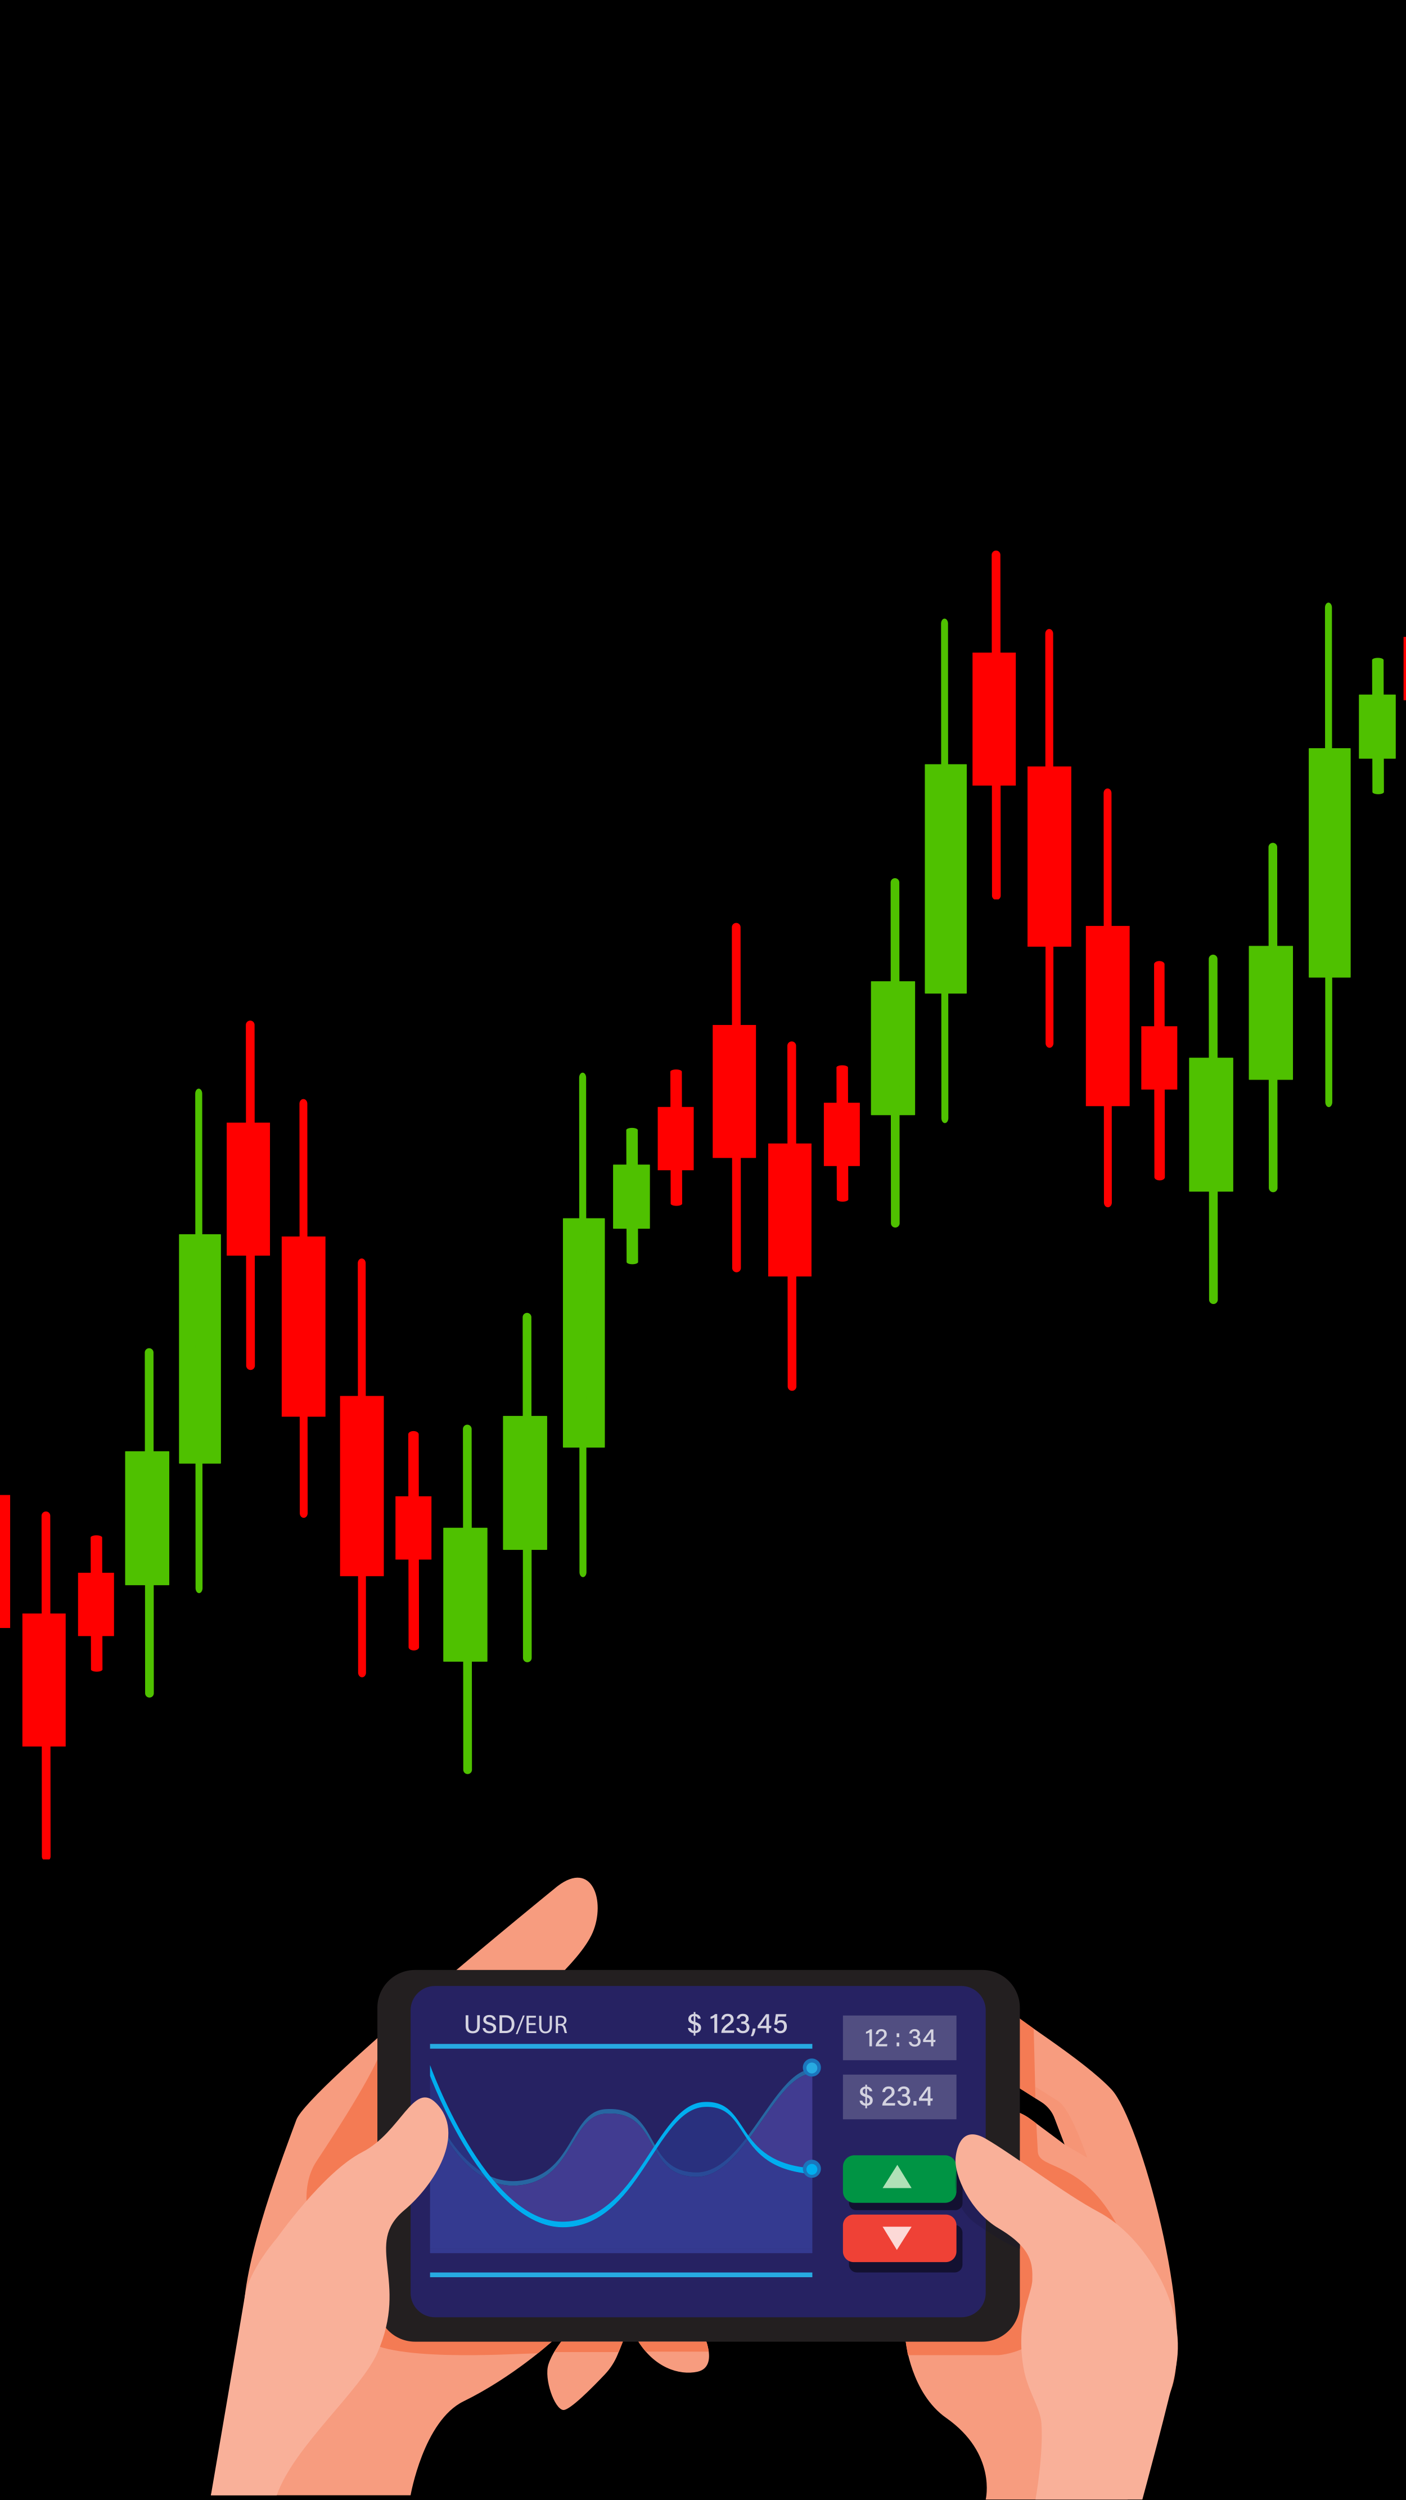 <svg xmlns="http://www.w3.org/2000/svg" xmlns:xlink="http://www.w3.org/1999/xlink" width="1080" zoomAndPan="magnify" viewBox="0 0 810 1440" height="1920" preserveAspectRatio="xMidYMid meet" version="1.0"><defs><clipPath id="d64e1f5816"><path d="M 521 1158 L 679 1158 L 679 1439.742 L 521 1439.742 Z M 521 1158 " clip-rule="nonzero"/></clipPath><clipPath id="c3a5f03c4e"><path d="M 121.5 1081 L 345 1081 L 345 1438 L 121.5 1438 Z M 121.5 1081 " clip-rule="nonzero"/></clipPath><clipPath id="a5d668ed5a"><path d="M 121.5 1207 L 259 1207 L 259 1438 L 121.5 1438 Z M 121.5 1207 " clip-rule="nonzero"/></clipPath><clipPath id="6800a5bba4"><path d="M 550 1229 L 679 1229 L 679 1439.742 L 550 1439.742 Z M 550 1229 " clip-rule="nonzero"/></clipPath><clipPath id="34eb4611e5"><path d="M 23 869 L 30 869 L 30 1070.918 L 23 1070.918 Z M 23 869 " clip-rule="nonzero"/></clipPath><clipPath id="8055aafecd"><path d="M 571 316.418 L 577 316.418 L 577 518 L 571 518 Z M 571 316.418 " clip-rule="nonzero"/></clipPath></defs><rect x="-81" width="972" fill="#ffffff" y="-144" height="1728" fill-opacity="1"/><rect x="-81" width="972" fill="#000000" y="-144" height="1728" fill-opacity="1"/><path fill="#f79c7f" d="M 333.398 1337.414 C 333.398 1337.414 319.582 1350.145 315.93 1361.809 C 313.32 1370.141 319.391 1387.336 324.43 1388.02 C 328.027 1388.508 341.246 1375.145 348.5 1367.469 C 351.66 1364.129 354.164 1360.23 355.883 1355.969 L 360.934 1343.445 L 333.398 1337.414 " fill-opacity="1" fill-rule="nonzero"/><path fill="#f79c7f" d="M 354.621 1330.824 C 354.621 1330.824 360.699 1336.898 367.48 1348.09 C 376.852 1363.566 391.285 1368.262 401.777 1365.984 C 414.031 1363.324 407.75 1344.625 396.988 1330.824 L 354.621 1330.824 " fill-opacity="1" fill-rule="nonzero"/><g clip-path="url(#d64e1f5816)"><path fill="#f79c7f" d="M 582.605 1158.574 C 582.605 1160.758 623.918 1185.898 640.332 1203.398 C 656.742 1220.898 688.504 1336.758 674.801 1376.164 C 661.09 1415.574 649.633 1439.586 649.633 1439.586 L 567.871 1439.586 C 567.871 1439.586 574.406 1413.133 545.133 1392.602 C 524.809 1378.344 521.805 1348.676 521.805 1348.676 L 571.328 1209.363 L 588.523 1217.379 C 590.23 1218.172 591.855 1219.141 593.359 1220.266 L 613.387 1235.195 L 607.258 1219.141 C 605.996 1215.844 603.703 1213.043 600.719 1211.152 L 574.996 1194.852 L 582.605 1158.574 " fill-opacity="1" fill-rule="nonzero"/></g><g clip-path="url(#c3a5f03c4e)"><path fill="#f79c7f" d="M 321.125 1086.371 C 321.125 1086.371 177.297 1203.051 170.734 1220.887 C 164.168 1238.723 140.375 1300.215 140.375 1333.012 C 140.375 1365.809 121.504 1437.141 121.504 1437.141 L 236.543 1437.141 C 236.543 1437.141 244.012 1394.293 267.047 1383.027 C 295.309 1369.207 317.828 1348.676 317.828 1348.676 L 301.191 1156.73 C 301.191 1156.73 333.883 1130.789 341.465 1112.969 C 349.047 1095.148 341.316 1070.879 321.125 1086.371 " fill-opacity="1" fill-rule="nonzero"/></g><path fill="#f47b54" d="M 521.809 1348.676 L 523.031 1356.426 L 575.219 1356.426 C 575.219 1356.426 602.336 1354.691 602.305 1333.367 C 602.297 1326.945 654.562 1302.77 644.207 1282.785 C 623.742 1243.293 598.477 1250.121 597.891 1239.215 C 597.207 1226.43 597.012 1222.988 597.012 1222.988 C 597.012 1222.988 588.902 1216.25 583.797 1215.977 C 578.691 1215.703 521.809 1348.676 521.809 1348.676 " fill-opacity="1" fill-rule="nonzero"/><path fill="#f47b54" d="M 217.414 1173.84 L 217.414 1186.102 C 217.414 1186.102 211.836 1200.336 182.406 1244.664 C 161.617 1275.98 202.426 1336.441 208.668 1345.602 C 219.062 1360.859 296.836 1355.57 304.938 1355.527 C 308.422 1355.512 309.949 1355.312 309.949 1355.312 L 317.828 1348.676 L 217.414 1173.84 " fill-opacity="1" fill-rule="nonzero"/><path fill="#f47b54" d="M 596.523 1208.488 L 595.52 1168.387 L 586.719 1162.008 L 586.719 1202.281 L 596.523 1208.488 " fill-opacity="1" fill-rule="nonzero"/><path fill="#231f20" d="M 565.82 1348.676 L 239.133 1348.676 C 227.141 1348.676 217.414 1338.961 217.414 1326.973 L 217.414 1156.301 C 217.414 1144.312 227.141 1134.594 239.133 1134.594 L 565.82 1134.594 C 577.816 1134.594 587.539 1144.312 587.539 1156.301 L 587.539 1326.973 C 587.539 1338.961 577.816 1348.676 565.82 1348.676 " fill-opacity="1" fill-rule="nonzero"/><path fill="#262262" d="M 553.824 1334.617 L 250.59 1334.617 C 242.832 1334.617 236.543 1328.332 236.543 1320.578 L 236.543 1157.848 C 236.543 1150.098 242.832 1143.809 250.59 1143.809 L 553.824 1143.809 C 561.586 1143.809 567.871 1150.098 567.871 1157.848 L 567.871 1320.578 C 567.871 1328.332 561.586 1334.617 553.824 1334.617 " fill-opacity="1" fill-rule="nonzero"/><path fill="#131131" d="M 549.965 1308.812 L 493.648 1308.812 C 491.145 1308.812 489.109 1306.785 489.109 1304.281 L 489.109 1285.969 C 489.109 1283.465 491.145 1281.434 493.648 1281.434 L 549.965 1281.434 C 552.469 1281.434 554.5 1283.465 554.5 1285.969 L 554.5 1304.281 C 554.5 1306.785 552.469 1308.812 549.965 1308.812 " fill-opacity="1" fill-rule="nonzero"/><path fill="#131131" d="M 550.391 1272.938 L 493.223 1272.938 C 490.949 1272.938 489.109 1271.102 489.109 1268.828 L 489.109 1249.668 C 489.109 1247.402 490.949 1245.559 493.223 1245.559 L 550.391 1245.559 C 552.66 1245.559 554.5 1247.402 554.5 1249.668 L 554.5 1268.828 C 554.5 1271.102 552.66 1272.938 550.391 1272.938 " fill-opacity="1" fill-rule="nonzero"/><path fill="#ef4136" d="M 544.828 1302.848 L 491.812 1302.848 C 488.395 1302.848 485.625 1300.082 485.625 1296.664 L 485.625 1281.652 C 485.625 1278.238 488.395 1275.473 491.812 1275.473 L 544.828 1275.473 C 548.246 1275.473 551.012 1278.238 551.012 1281.652 L 551.012 1296.664 C 551.012 1300.082 548.246 1302.848 544.828 1302.848 " fill-opacity="1" fill-rule="nonzero"/><path fill="#009444" d="M 544.41 1268.699 L 492.223 1268.699 C 488.578 1268.699 485.625 1265.746 485.625 1262.102 L 485.625 1247.922 C 485.625 1244.277 488.578 1241.32 492.223 1241.32 L 544.41 1241.32 C 548.059 1241.32 551.012 1244.277 551.012 1247.922 L 551.012 1262.102 C 551.012 1265.746 548.059 1268.699 544.41 1268.699 " fill-opacity="1" fill-rule="nonzero"/><path fill="#2766a2" d="M 295.543 1258.82 C 295.543 1258.82 295.539 1258.82 295.539 1258.82 C 290.215 1258.816 285.32 1257.488 280.859 1255.285 C 279.68 1253.801 278.527 1252.285 277.398 1250.754 C 282.75 1254.09 288.801 1256.219 295.543 1256.219 C 296.301 1256.219 297.074 1256.191 297.852 1256.137 C 330.645 1253.797 327.922 1216.332 348.617 1214.77 C 349.609 1214.699 350.559 1214.664 351.469 1214.664 C 368.285 1214.664 372.172 1226.973 378.41 1237.297 C 378.141 1237.703 377.867 1238.113 377.598 1238.523 C 371.805 1228.512 367.551 1217.262 351.473 1217.262 L 351.469 1217.262 C 350.559 1217.262 349.609 1217.301 348.617 1217.375 C 327.922 1218.934 330.645 1256.395 297.852 1258.738 C 297.074 1258.793 296.301 1258.82 295.543 1258.82 M 430.906 1232.625 C 430.586 1232.168 430.27 1231.707 429.965 1231.254 C 443.23 1214.078 454.645 1191.969 467.992 1191.648 L 467.992 1194.25 C 454.961 1194.562 443.77 1215.641 430.906 1232.625 " fill-opacity="1" fill-rule="nonzero"/><path fill="#413c91" d="M 324.242 1282.789 C 324.199 1282.789 324.148 1282.789 324.102 1282.789 C 307.766 1282.73 292.977 1270.535 280.863 1255.289 C 285.32 1257.488 290.215 1258.82 295.539 1258.82 C 295.539 1258.82 295.543 1258.82 295.543 1258.82 C 296.305 1258.82 297.074 1258.793 297.852 1258.738 C 330.645 1256.395 327.922 1218.934 348.617 1217.375 C 349.605 1217.301 350.559 1217.262 351.469 1217.262 L 351.473 1217.262 C 367.547 1217.266 371.805 1228.516 377.598 1238.523 C 364.512 1258.375 350.422 1282.789 324.242 1282.789 " fill-opacity="1" fill-rule="nonzero"/><path fill="#425db1" d="M 295.543 1258.82 C 295.543 1258.82 295.539 1258.82 295.539 1258.82 C 295.539 1258.82 295.543 1258.82 295.543 1258.82 M 295.543 1258.82 C 296.301 1258.82 297.074 1258.793 297.852 1258.738 C 297.074 1258.793 296.305 1258.82 295.543 1258.82 M 348.617 1217.375 C 349.609 1217.301 350.559 1217.262 351.469 1217.262 C 350.559 1217.262 349.605 1217.301 348.617 1217.375 M 351.473 1217.262 L 351.469 1217.262 L 351.473 1217.262 " fill-opacity="1" fill-rule="nonzero"/><path fill="#413c91" d="M 467.992 1252.145 C 446.078 1250.508 437.121 1241.523 430.906 1232.625 C 443.77 1215.641 454.961 1194.562 467.992 1194.25 L 467.992 1252.145 " fill-opacity="1" fill-rule="nonzero"/><path fill="#514e81" d="M 551.012 1186.559 L 485.625 1186.559 L 485.625 1160.816 L 551.012 1160.816 L 551.012 1186.559 " fill-opacity="1" fill-rule="nonzero"/><path fill="#514e81" d="M 551.012 1220.594 L 485.625 1220.594 L 485.625 1194.852 L 551.012 1194.852 L 551.012 1220.594 " fill-opacity="1" fill-rule="nonzero"/><path fill="#d4d3e0" d="M 500.859 1178.555 L 500.859 1170.547 C 500.383 1170.867 499.422 1171.227 498.895 1171.316 L 498.895 1170.164 C 499.676 1169.969 500.613 1169.418 501.262 1168.785 L 502.344 1168.785 L 502.344 1178.555 L 500.859 1178.555 " fill-opacity="1" fill-rule="nonzero"/><path fill="#d4d3e0" d="M 504.492 1178.555 L 504.492 1178.461 C 504.492 1177 505.387 1175.562 507.41 1174.039 C 508.934 1172.887 509.359 1172.512 509.359 1171.484 C 509.359 1170.531 508.859 1169.844 507.758 1169.844 C 506.621 1169.844 506.105 1170.453 505.918 1171.578 L 504.496 1171.578 C 504.66 1169.922 505.723 1168.652 507.758 1168.652 C 510 1168.652 510.848 1170.07 510.848 1171.453 C 510.848 1172.914 510.23 1173.508 508.43 1174.871 C 507.117 1175.871 506.445 1176.609 506.215 1177.293 L 511.23 1177.293 L 511.027 1178.555 L 504.492 1178.555 " fill-opacity="1" fill-rule="nonzero"/><path fill="#d4d3e0" d="M 516.566 1178.555 L 516.566 1176.352 L 518.051 1176.352 L 518.051 1178.555 Z M 516.566 1173.258 L 516.566 1171.062 L 518.051 1171.062 L 518.051 1173.258 L 516.566 1173.258 " fill-opacity="1" fill-rule="nonzero"/><path fill="#d4d3e0" d="M 523.812 1171.18 C 523.961 1169.98 524.809 1168.652 526.953 1168.652 C 529.016 1168.652 529.949 1169.887 529.949 1171.199 C 529.949 1172.379 529.254 1172.977 528.672 1173.203 L 528.672 1173.242 C 529.496 1173.512 530.359 1174.207 530.359 1175.672 C 530.359 1177.195 529.418 1178.734 526.93 1178.734 C 524.625 1178.734 523.688 1177.297 523.551 1176.004 L 524.984 1176.004 C 525.168 1176.828 525.785 1177.555 526.988 1177.555 C 528.305 1177.555 528.871 1176.684 528.871 1175.672 C 528.871 1174.453 528.137 1173.875 526.855 1173.875 L 526.129 1173.875 L 526.129 1172.703 L 526.746 1172.703 C 527.961 1172.703 528.488 1172.238 528.488 1171.262 C 528.488 1170.422 527.938 1169.844 526.906 1169.844 C 525.773 1169.844 525.379 1170.457 525.207 1171.18 L 523.812 1171.18 " fill-opacity="1" fill-rule="nonzero"/><path fill="#d4d3e0" d="M 536.348 1172.566 C 536.348 1171.758 536.359 1170.867 536.383 1170.238 C 535.992 1171 534.215 1173.453 533.199 1174.883 L 536.348 1174.883 Z M 536.348 1178.555 L 536.348 1176.109 L 531.809 1176.109 L 531.809 1174.812 L 536.168 1168.828 L 537.73 1168.828 L 537.73 1174.883 L 538.973 1174.883 L 538.82 1176.109 L 537.73 1176.109 L 537.73 1178.555 L 536.348 1178.555 " fill-opacity="1" fill-rule="nonzero"/><path fill="#d4d3e0" d="M 498.527 1214.242 L 498.527 1200.652 L 499.504 1200.652 L 499.504 1214.242 Z M 496.82 1209.84 C 497.055 1210.961 497.949 1211.531 499.039 1211.531 C 500.438 1211.531 501.141 1210.961 501.141 1209.859 C 501.141 1208.902 500.664 1208.316 498.867 1207.82 C 496.352 1207.109 495.445 1206.266 495.445 1204.664 C 495.445 1202.863 496.945 1201.742 498.895 1201.742 C 501.586 1201.742 502.422 1203.316 502.543 1204.465 L 500.965 1204.465 C 500.77 1203.707 500.297 1202.965 498.875 1202.965 C 497.52 1202.965 497.043 1203.676 497.043 1204.477 C 497.043 1205.391 497.52 1205.895 499.332 1206.371 C 501.992 1207.086 502.781 1208.188 502.781 1209.68 C 502.781 1211.691 501.305 1212.785 498.977 1212.777 C 496.715 1212.77 495.395 1211.535 495.215 1209.84 L 496.82 1209.84 " fill-opacity="1" fill-rule="nonzero"/><path fill="#d4d3e0" d="M 508.297 1212.66 L 508.297 1212.559 C 508.297 1210.938 509.289 1209.336 511.539 1207.645 C 513.234 1206.367 513.699 1205.949 513.699 1204.805 C 513.699 1203.75 513.148 1202.984 511.922 1202.984 C 510.664 1202.984 510.09 1203.66 509.879 1204.91 L 508.301 1204.91 C 508.484 1203.07 509.664 1201.66 511.922 1201.66 C 514.418 1201.66 515.355 1203.234 515.355 1204.77 C 515.355 1206.395 514.668 1207.059 512.672 1208.57 C 511.211 1209.68 510.465 1210.5 510.211 1211.258 L 515.781 1211.258 L 515.559 1212.66 L 508.297 1212.66 " fill-opacity="1" fill-rule="nonzero"/><path fill="#d4d3e0" d="M 517.211 1204.465 C 517.379 1203.137 518.324 1201.66 520.703 1201.66 C 522.996 1201.66 524.031 1203.035 524.031 1204.488 C 524.031 1205.805 523.258 1206.465 522.613 1206.719 L 522.613 1206.758 C 523.527 1207.059 524.488 1207.832 524.488 1209.457 C 524.488 1211.148 523.441 1212.855 520.676 1212.855 C 518.117 1212.855 517.074 1211.266 516.926 1209.828 L 518.516 1209.828 C 518.719 1210.742 519.406 1211.547 520.742 1211.547 C 522.207 1211.547 522.828 1210.582 522.828 1209.453 C 522.828 1208.105 522.02 1207.461 520.598 1207.461 L 519.781 1207.461 L 519.781 1206.16 L 520.473 1206.16 C 521.824 1206.16 522.406 1205.641 522.406 1204.555 C 522.406 1203.625 521.797 1202.984 520.645 1202.984 C 519.391 1202.984 518.949 1203.668 518.766 1204.465 L 517.211 1204.465 " fill-opacity="1" fill-rule="nonzero"/><path fill="#d4d3e0" d="M 526.273 1212.66 L 526.273 1210.148 L 527.973 1210.148 L 527.973 1212.66 L 526.273 1212.66 " fill-opacity="1" fill-rule="nonzero"/><path fill="#d4d3e0" d="M 534.469 1206.012 C 534.469 1205.113 534.48 1204.121 534.508 1203.422 C 534.074 1204.27 532.098 1206.992 530.969 1208.582 L 534.469 1208.582 Z M 534.469 1212.66 L 534.469 1209.945 L 529.426 1209.945 L 529.426 1208.496 L 534.266 1201.855 L 536 1201.855 L 536 1208.582 L 537.383 1208.582 L 537.215 1209.945 L 536 1209.945 L 536 1212.66 L 534.469 1212.66 " fill-opacity="1" fill-rule="nonzero"/><path fill="#d4d3e0" d="M 399.637 1172.414 L 399.637 1158.824 L 400.617 1158.824 L 400.617 1172.414 Z M 397.934 1168.012 C 398.164 1169.133 399.062 1169.699 400.148 1169.699 C 401.551 1169.699 402.25 1169.133 402.25 1168.027 C 402.25 1167.074 401.777 1166.488 399.98 1165.988 C 397.465 1165.281 396.555 1164.438 396.555 1162.836 C 396.555 1161.035 398.059 1159.914 400.008 1159.914 C 402.699 1159.914 403.531 1161.488 403.656 1162.637 L 402.078 1162.637 C 401.879 1161.879 401.406 1161.137 399.984 1161.137 C 398.633 1161.137 398.152 1161.848 398.152 1162.648 C 398.152 1163.559 398.633 1164.062 400.445 1164.543 C 403.105 1165.258 403.891 1166.359 403.891 1167.852 C 403.891 1169.863 402.418 1170.953 400.086 1170.945 C 397.824 1170.938 396.504 1169.707 396.324 1168.012 L 397.934 1168.012 " fill-opacity="1" fill-rule="nonzero"/><path fill="#d4d3e0" d="M 411.535 1170.828 L 411.535 1161.934 C 411.004 1162.293 409.938 1162.691 409.352 1162.789 L 409.352 1161.508 C 410.219 1161.293 411.266 1160.684 411.98 1159.984 L 413.184 1159.984 L 413.184 1170.828 L 411.535 1170.828 " fill-opacity="1" fill-rule="nonzero"/><path fill="#d4d3e0" d="M 415.566 1170.828 L 415.566 1170.73 C 415.566 1169.109 416.562 1167.508 418.809 1165.816 C 420.504 1164.535 420.973 1164.121 420.973 1162.977 C 420.973 1161.922 420.418 1161.16 419.195 1161.16 C 417.934 1161.16 417.363 1161.832 417.148 1163.082 L 415.574 1163.082 C 415.758 1161.246 416.934 1159.832 419.195 1159.832 C 421.688 1159.832 422.629 1161.41 422.629 1162.941 C 422.629 1164.562 421.938 1165.227 419.945 1166.738 C 418.484 1167.852 417.738 1168.668 417.484 1169.43 L 423.051 1169.43 L 422.828 1170.828 L 415.566 1170.828 " fill-opacity="1" fill-rule="nonzero"/><path fill="#d4d3e0" d="M 424.48 1162.637 C 424.648 1161.305 425.594 1159.832 427.977 1159.832 C 430.27 1159.832 431.305 1161.207 431.305 1162.66 C 431.305 1163.977 430.527 1164.637 429.883 1164.887 L 429.883 1164.93 C 430.801 1165.227 431.758 1166.004 431.758 1167.633 C 431.758 1169.32 430.715 1171.027 427.949 1171.027 C 425.391 1171.027 424.348 1169.438 424.195 1168 L 425.789 1168 C 425.992 1168.914 426.676 1169.719 428.016 1169.719 C 429.477 1169.719 430.102 1168.754 430.102 1167.625 C 430.102 1166.273 429.289 1165.633 427.867 1165.633 L 427.055 1165.633 L 427.055 1164.332 L 427.742 1164.332 C 429.094 1164.332 429.676 1163.812 429.676 1162.727 C 429.676 1161.797 429.066 1161.16 427.918 1161.16 C 426.664 1161.16 426.223 1161.84 426.035 1162.637 L 424.48 1162.637 " fill-opacity="1" fill-rule="nonzero"/><path fill="#d4d3e0" d="M 432.488 1172.715 C 433.367 1170.82 433.586 1169.387 433.668 1168.324 L 435.312 1168.324 C 435.164 1169.824 434.629 1171.547 433.785 1172.715 L 432.488 1172.715 " fill-opacity="1" fill-rule="nonzero"/><path fill="#d4d3e0" d="M 441.5 1164.18 C 441.5 1163.281 441.512 1162.293 441.543 1161.594 C 441.105 1162.441 439.129 1165.164 438 1166.754 L 441.5 1166.754 Z M 441.5 1170.828 L 441.5 1168.117 L 436.461 1168.117 L 436.461 1166.668 L 441.297 1160.027 L 443.035 1160.027 L 443.035 1166.754 L 444.414 1166.754 L 444.246 1168.117 L 443.035 1168.117 L 443.035 1170.828 L 441.5 1170.828 " fill-opacity="1" fill-rule="nonzero"/><path fill="#d4d3e0" d="M 452.777 1161.41 L 448.293 1161.41 C 448.199 1162.219 447.945 1163.742 447.844 1164.297 C 448.293 1163.82 448.98 1163.484 450.051 1163.484 C 452.059 1163.484 453.32 1164.887 453.32 1167.07 C 453.32 1169.172 452.207 1171.027 449.527 1171.027 C 447.559 1171.027 446.129 1169.953 445.855 1168.098 L 447.484 1168.098 C 447.727 1169.039 448.402 1169.719 449.578 1169.719 C 450.98 1169.719 451.672 1168.715 451.672 1167.191 C 451.672 1165.848 451.121 1164.832 449.672 1164.832 C 448.422 1164.832 447.906 1165.359 447.555 1166.184 L 446.059 1165.93 C 446.375 1164.523 446.797 1161.414 446.961 1160.027 L 453.004 1160.027 L 452.777 1161.41 " fill-opacity="1" fill-rule="nonzero"/><path fill="#d4d3e0" d="M 269.816 1160.672 L 269.816 1166.84 C 269.816 1169.18 271.09 1169.824 272.363 1169.824 C 273.855 1169.824 274.887 1169.121 274.887 1166.84 L 274.887 1160.672 L 276.418 1160.672 L 276.418 1166.762 C 276.418 1170.129 274.535 1171.074 272.336 1171.074 C 270.16 1171.074 268.273 1170.062 268.273 1166.852 L 268.273 1160.672 L 269.816 1160.672 " fill-opacity="1" fill-rule="nonzero"/><path fill="#d4d3e0" d="M 279.594 1168.055 C 279.867 1169.246 280.691 1169.871 282.121 1169.871 C 283.645 1169.871 284.258 1169.176 284.258 1168.246 C 284.258 1167.254 283.754 1166.715 281.75 1166.234 C 279.258 1165.633 278.445 1164.77 278.445 1163.336 C 278.445 1161.762 279.609 1160.523 281.93 1160.523 C 284.434 1160.523 285.453 1161.945 285.594 1163.324 L 284.047 1163.324 C 283.875 1162.461 283.348 1161.727 281.879 1161.727 C 280.695 1161.727 280.023 1162.25 280.023 1163.184 C 280.023 1164.102 280.574 1164.465 282.348 1164.891 C 285.293 1165.602 285.836 1166.734 285.836 1168.078 C 285.836 1169.777 284.57 1171.07 282.02 1171.07 C 279.43 1171.07 278.266 1169.688 278.047 1168.055 L 279.594 1168.055 " fill-opacity="1" fill-rule="nonzero"/><path fill="#d4d3e0" d="M 289.289 1169.668 L 291.352 1169.668 C 293.688 1169.668 294.785 1167.984 294.785 1165.723 C 294.785 1163.762 293.781 1161.949 291.359 1161.949 L 289.289 1161.949 Z M 287.766 1160.672 L 291.512 1160.672 C 294.422 1160.672 296.379 1162.641 296.379 1165.695 C 296.379 1168.73 294.473 1170.945 291.457 1170.945 L 287.766 1170.945 L 287.766 1160.672 " fill-opacity="1" fill-rule="nonzero"/><path fill="#d4d3e0" d="M 297.133 1171.531 L 301.262 1160.812 L 302.27 1160.812 L 298.121 1171.531 L 297.133 1171.531 " fill-opacity="1" fill-rule="nonzero"/><path fill="#d4d3e0" d="M 308.512 1166.27 L 304.637 1166.27 L 304.637 1169.863 L 308.957 1169.863 L 308.957 1170.941 L 303.348 1170.941 L 303.348 1160.973 L 308.734 1160.973 L 308.734 1162.055 L 304.637 1162.055 L 304.637 1165.203 L 308.512 1165.203 L 308.512 1166.27 " fill-opacity="1" fill-rule="nonzero"/><path fill="#d4d3e0" d="M 311.918 1160.973 L 311.918 1166.875 C 311.918 1169.105 312.906 1170.055 314.242 1170.055 C 315.719 1170.055 316.668 1169.078 316.668 1166.875 L 316.668 1160.973 L 317.969 1160.973 L 317.969 1166.785 C 317.969 1169.848 316.355 1171.102 314.195 1171.102 C 312.152 1171.102 310.613 1169.934 310.613 1166.844 L 310.613 1160.973 L 311.918 1160.973 " fill-opacity="1" fill-rule="nonzero"/><path fill="#d4d3e0" d="M 321.492 1165.648 L 322.809 1165.648 C 324.184 1165.648 325.059 1164.895 325.059 1163.754 C 325.059 1162.469 324.125 1161.906 322.766 1161.895 C 322.145 1161.895 321.699 1161.949 321.492 1162.008 Z M 320.203 1161.105 C 320.855 1160.977 321.785 1160.902 322.676 1160.902 C 324.051 1160.902 324.941 1161.148 325.562 1161.715 C 326.062 1162.156 326.344 1162.836 326.344 1163.609 C 326.344 1164.922 325.516 1165.797 324.465 1166.152 L 324.465 1166.195 C 325.234 1166.461 325.695 1167.172 325.93 1168.207 C 326.258 1169.594 326.496 1170.555 326.699 1170.941 L 325.367 1170.941 C 325.207 1170.66 324.984 1169.805 324.703 1168.562 C 324.406 1167.184 323.875 1166.668 322.707 1166.625 L 321.492 1166.625 L 321.492 1170.941 L 320.203 1170.941 L 320.203 1161.105 " fill-opacity="1" fill-rule="nonzero"/><path fill="#1b75bc" d="M 472.918 1190.785 C 472.918 1193.652 470.59 1195.977 467.723 1195.977 C 464.848 1195.977 462.52 1193.652 462.52 1190.785 C 462.52 1187.918 464.848 1185.59 467.723 1185.59 C 470.59 1185.59 472.918 1187.918 472.918 1190.785 " fill-opacity="1" fill-rule="nonzero"/><path fill="#27aae1" d="M 470.867 1191.059 C 470.867 1192.793 469.457 1194.199 467.719 1194.199 C 465.984 1194.199 464.574 1192.793 464.574 1191.059 C 464.574 1189.32 465.984 1187.914 467.719 1187.914 C 469.457 1187.914 470.867 1189.32 470.867 1191.059 " fill-opacity="1" fill-rule="nonzero"/><path fill="#29307e" d="M 280.863 1255.289 C 259.105 1244.539 247.75 1212.941 247.75 1212.941 C 247.75 1212.941 259.113 1244.531 280.859 1255.285 C 280.863 1255.289 280.859 1255.285 280.863 1255.289 M 277.398 1250.75 C 257.902 1238.586 247.75 1210.34 247.75 1210.34 L 247.75 1195.551 C 247.75 1195.551 259.105 1225.863 277.398 1250.75 " fill-opacity="1" fill-rule="nonzero"/><path fill="#294a97" d="M 280.863 1255.285 C 259.113 1244.531 247.75 1212.941 247.75 1212.941 L 247.75 1210.34 C 247.75 1210.34 257.902 1238.586 277.398 1250.75 C 278.527 1252.285 279.684 1253.801 280.863 1255.285 " fill-opacity="1" fill-rule="nonzero"/><path fill="#29307e" d="M 401.332 1251.164 C 388.637 1251.164 382.91 1244.746 378.41 1237.297 C 386.824 1224.625 394.914 1214.102 405.648 1213.496 C 406.227 1213.465 406.781 1213.449 407.328 1213.449 C 420.008 1213.449 423.812 1222.102 429.965 1231.254 C 421.504 1242.211 412.285 1251.164 401.332 1251.164 M 386.125 1249.129 C 382.473 1246.324 379.91 1242.52 377.598 1238.523 C 379.91 1242.52 382.473 1246.32 386.125 1249.129 " fill-opacity="1" fill-rule="nonzero"/><path fill="#294a97" d="M 401.332 1253.762 C 394.578 1253.762 389.801 1251.949 386.125 1249.129 C 382.469 1246.324 379.91 1242.523 377.598 1238.523 C 377.867 1238.113 378.137 1237.703 378.41 1237.297 C 382.91 1244.746 388.637 1251.164 401.332 1251.164 C 412.285 1251.164 421.504 1242.211 429.965 1231.25 C 430.273 1231.711 430.582 1232.168 430.906 1232.625 C 422.184 1244.137 412.691 1253.762 401.332 1253.762 " fill-opacity="1" fill-rule="nonzero"/><path fill="#343a90" d="M 467.992 1297.68 L 247.75 1297.68 L 247.75 1295.078 L 467.992 1295.078 L 467.992 1297.68 " fill-opacity="1" fill-rule="nonzero"/><path fill="#343a90" d="M 467.992 1295.078 L 247.75 1295.078 L 247.75 1212.941 C 247.75 1212.941 259.105 1244.539 280.863 1255.289 C 292.977 1270.535 307.766 1282.73 324.102 1282.785 C 324.148 1282.785 324.199 1282.785 324.246 1282.785 C 350.422 1282.785 364.516 1258.371 377.598 1238.523 C 379.91 1242.52 382.473 1246.32 386.125 1249.129 C 389.801 1251.949 394.582 1253.762 401.332 1253.762 C 412.691 1253.762 422.184 1244.133 430.906 1232.621 C 437.125 1241.523 446.078 1250.508 467.992 1252.145 L 467.992 1295.078 " fill-opacity="1" fill-rule="nonzero"/><path fill="#00aeef" d="M 405.395 1210.637 C 377.637 1212.195 367.508 1279.715 323.785 1279.57 C 280.062 1279.422 247.75 1189.367 247.75 1189.367 L 247.75 1195.551 C 247.75 1195.551 280.379 1282.637 324.102 1282.785 C 367.824 1282.934 377.891 1215.055 405.648 1213.492 C 433.406 1211.934 421.383 1248.66 467.996 1252.145 L 467.996 1248.82 C 421.383 1245.34 433.152 1209.078 405.395 1210.637 " fill-opacity="1" fill-rule="nonzero"/><path fill="#1b75bc" d="M 472.918 1249.09 C 472.918 1251.957 470.594 1254.285 467.723 1254.285 C 464.852 1254.285 462.523 1251.957 462.523 1249.09 C 462.523 1246.219 464.852 1243.895 467.723 1243.895 C 470.594 1243.895 472.918 1246.219 472.918 1249.09 " fill-opacity="1" fill-rule="nonzero"/><path fill="#00aeef" d="M 470.867 1249.438 C 470.867 1251.176 469.457 1252.582 467.719 1252.582 C 465.984 1252.582 464.574 1251.176 464.574 1249.438 C 464.574 1247.703 465.984 1246.297 467.719 1246.297 C 469.457 1246.297 470.867 1247.703 470.867 1249.438 " fill-opacity="1" fill-rule="nonzero"/><path fill="#b0e1b7" d="M 516.957 1246.812 L 508.477 1260.203 L 525.164 1260.203 L 516.957 1246.812 " fill-opacity="1" fill-rule="nonzero"/><path fill="#fcd9d7" d="M 516.684 1295.855 L 525.164 1282.465 L 508.477 1282.465 L 516.684 1295.855 " fill-opacity="1" fill-rule="nonzero"/><path fill="#27aae1" d="M 467.992 1311.547 L 247.75 1311.547 L 247.75 1308.816 L 467.992 1308.816 L 467.992 1311.547 " fill-opacity="1" fill-rule="nonzero"/><path fill="#27aae1" d="M 467.992 1179.918 L 247.75 1179.918 L 247.75 1177.188 L 467.992 1177.188 L 467.992 1179.918 " fill-opacity="1" fill-rule="nonzero"/><g clip-path="url(#a5d668ed5a)"><path fill="#f9b099" d="M 159.43 1289.16 C 159.43 1289.16 186.238 1251.012 208.668 1239.508 C 231.098 1228.004 238.184 1198.23 251.18 1211.207 C 268.934 1228.938 249.992 1258.672 232.914 1272.938 C 209.176 1292.77 235.879 1313.188 217.414 1355.102 C 207.871 1376.762 169.277 1409.004 159.43 1437.141 L 121.504 1437.141 C 121.504 1437.141 138.484 1338.078 141.023 1322.609 C 143.562 1307.141 159.43 1289.16 159.43 1289.16 " fill-opacity="1" fill-rule="nonzero"/></g><path fill="#1f1c24" d="M 587.535 1295.078 C 587.344 1295.078 583.648 1294.941 567.875 1284.578 L 567.875 1255.227 L 587.539 1269.484 L 587.539 1295.078 C 587.539 1295.078 587.539 1295.078 587.535 1295.078 " fill-opacity="1" fill-rule="nonzero"/><path fill="#221e57" d="M 567.871 1284.578 C 566.418 1283.617 564.855 1282.574 563.188 1281.434 C 558.723 1278.391 555.711 1274.875 553.719 1271.238 C 554.211 1270.559 554.5 1269.73 554.5 1268.828 L 554.5 1249.668 C 554.5 1247.875 553.352 1246.352 551.746 1245.789 C 552.066 1244.617 552.293 1243.938 552.246 1243.898 L 567.871 1255.23 L 567.871 1284.578 " fill-opacity="1" fill-rule="nonzero"/><path fill="#131131" d="M 553.719 1271.238 C 552.305 1268.656 551.406 1266.012 550.879 1263.438 C 550.969 1263.004 551.012 1262.562 551.012 1262.102 L 551.012 1248.926 C 551.262 1247.676 551.527 1246.609 551.746 1245.789 C 553.352 1246.352 554.5 1247.875 554.5 1249.668 L 554.5 1268.828 C 554.5 1269.73 554.211 1270.562 553.719 1271.238 " fill-opacity="1" fill-rule="nonzero"/><path fill="#047740" d="M 550.879 1263.438 C 549.727 1257.848 550.289 1252.582 551.012 1248.926 L 551.012 1262.102 C 551.012 1262.559 550.969 1263.004 550.879 1263.438 " fill-opacity="1" fill-rule="nonzero"/><g clip-path="url(#6800a5bba4)"><path fill="#f9b099" d="M 567.875 1231.77 C 554.504 1223.973 551.129 1236.305 550.527 1242.91 C 549.613 1252.922 558.895 1273.668 575.367 1283.43 C 595.027 1295.078 594.875 1304.426 594.719 1313.129 C 594.566 1321.34 584.805 1336.34 589.727 1364.137 C 592.035 1377.195 599.34 1386.504 599.977 1395.699 C 601.211 1413.527 596.562 1439.586 596.562 1439.586 L 658.113 1439.586 C 658.113 1439.586 674.395 1379.863 677.574 1362.578 C 683.871 1328.285 659.629 1288.141 632.82 1273.926 C 613.477 1263.672 584.449 1241.43 567.875 1231.77 " fill-opacity="1" fill-rule="nonzero"/></g><path fill="#f47b54" d="M 319.23 1354.656 L 356.41 1354.656 L 358.824 1348.676 L 323.281 1348.676 L 319.23 1354.656 " fill-opacity="1" fill-rule="nonzero"/><path fill="#f47b54" d="M 367.789 1348.676 C 368.66 1350.223 371.145 1353.379 372.062 1354.402 L 408.324 1354.402 C 408.324 1354.402 407.703 1350.402 406.949 1348.676 L 367.789 1348.676 " fill-opacity="1" fill-rule="nonzero"/><path fill="#f69576" d="M 613.387 1235.191 L 626.375 1242.766 C 626.375 1242.766 617.09 1214.875 609.656 1210.145 C 602.23 1205.414 596.523 1201.855 596.523 1201.855 L 596.523 1208.492 C 596.523 1208.492 604.547 1212.047 607.535 1219.863 C 610.52 1227.68 613.387 1235.191 613.387 1235.191 " fill-opacity="1" fill-rule="nonzero"/><path fill="#ff0000" d="M 195.902 803.988 L 221.117 803.988 L 221.117 907.789 L 195.902 907.789 Z M 195.902 803.988 " fill-opacity="1" fill-rule="evenodd"/><path stroke-linecap="round" transform="matrix(0.501, 0, 0, 0.602, 78.619, -296.159)" fill="none" stroke-linejoin="round" d="M 259.028 1700.497 L 259.41 2092.132 " stroke="#ff0000" stroke-width="9.06" stroke-opacity="1" stroke-miterlimit="1.5"/><path fill="#ff0000" d="M 625.574 533.277 L 650.789 533.277 L 650.789 637.078 L 625.574 637.078 Z M 625.574 533.277 " fill-opacity="1" fill-rule="evenodd"/><path stroke-linecap="round" transform="matrix(0.501, 0, 0, 0.602, 508.291, -566.871)" fill="none" stroke-linejoin="round" d="M 259.035 1700.5 L 259.409 2092.128 " stroke="#ff0000" stroke-width="9.06" stroke-opacity="1" stroke-miterlimit="1.5"/><path fill="#ff0000" d="M 162.289 712.148 L 187.5 712.148 L 187.5 815.945 L 162.289 815.945 Z M 162.289 712.148 " fill-opacity="1" fill-rule="evenodd"/><path stroke-linecap="round" transform="matrix(0.501, 0, 0, 0.602, 45.005, -388.001)" fill="none" stroke-linejoin="round" d="M 259.029 1700.501 L 259.411 2092.129 " stroke="#ff0000" stroke-width="9.06" stroke-opacity="1" stroke-miterlimit="1.5"/><path fill="#ff0000" d="M 591.961 441.434 L 617.172 441.434 L 617.172 545.234 L 591.961 545.234 Z M 591.961 441.434 " fill-opacity="1" fill-rule="evenodd"/><path stroke-linecap="round" transform="matrix(0.501, 0, 0, 0.602, 474.674, -658.713)" fill="none" stroke-linejoin="round" d="M 259.034 1700.497 L 259.408 2092.131 " stroke="#ff0000" stroke-width="9.06" stroke-opacity="1" stroke-miterlimit="1.5"/><path stroke-linecap="round" transform="matrix(0.55, 0, 0, 0.512, 131.204, -56.409)" fill-opacity="1" fill="#4fc100" fill-rule="evenodd" stroke-linejoin="round" d="M 288.793 1703.4 L 334.101 1703.4 L 334.101 1853.138 L 288.793 1853.138 Z M 288.793 1703.4 " stroke="#4fc100" stroke-width="0.94" stroke-opacity="1" stroke-miterlimit="1.5"/><path stroke-linecap="round" transform="matrix(0.501, 0, 0, 0.501, 173.842, -93.306)" fill="none" stroke-linejoin="round" d="M 259.031 1700.503 L 259.405 2092.129 " stroke="#4fc100" stroke-width="10.02" stroke-opacity="1" stroke-miterlimit="1.5"/><path stroke-linecap="round" transform="matrix(0.55, 0, 0, 0.512, 560.877, -327.122)" fill-opacity="1" fill="#4fc100" fill-rule="evenodd" stroke-linejoin="round" d="M 288.798 1703.403 L 334.1 1703.403 L 334.1 1853.141 L 288.798 1853.141 Z M 288.798 1703.403 " stroke="#4fc100" stroke-width="0.94" stroke-opacity="1" stroke-miterlimit="1.5"/><path stroke-linecap="round" transform="matrix(0.501, 0, 0, 0.501, 603.515, -364.019)" fill="none" stroke-linejoin="round" d="M 259.029 1700.499 L 259.404 2092.133 " stroke="#4fc100" stroke-width="10.02" stroke-opacity="1" stroke-miterlimit="1.5"/><path stroke-linecap="round" transform="matrix(0.55, 0, 0, 0.512, -86.49, -36.058)" fill-opacity="1" fill="#4fc100" fill-rule="evenodd" stroke-linejoin="round" d="M 288.798 1703.4 L 334.099 1703.4 L 334.099 1853.137 L 288.798 1853.137 Z M 288.798 1703.4 " stroke="#4fc100" stroke-width="0.94" stroke-opacity="1" stroke-miterlimit="1.5"/><path stroke-linecap="round" transform="matrix(0.501, 0, 0, 0.501, -43.852, -72.955)" fill="none" stroke-linejoin="round" d="M 259.028 1700.503 L 259.411 2092.129 " stroke="#4fc100" stroke-width="10.02" stroke-opacity="1" stroke-miterlimit="1.5"/><path stroke-linecap="round" transform="matrix(0.55, 0, 0, 0.512, 343.18, -306.77)" fill-opacity="1" fill="#4fc100" fill-rule="evenodd" stroke-linejoin="round" d="M 288.794 1703.404 L 334.102 1703.404 L 334.102 1853.141 L 288.794 1853.141 Z M 288.794 1703.404 " stroke="#4fc100" stroke-width="0.94" stroke-opacity="1" stroke-miterlimit="1.5"/><path stroke-linecap="round" transform="matrix(0.501, 0, 0, 0.501, 385.818, -343.667)" fill="none" stroke-linejoin="round" d="M 259.032 1700.498 L 259.406 2092.132 " stroke="#4fc100" stroke-width="10.02" stroke-opacity="1" stroke-miterlimit="1.5"/><path fill="#ff0000" d="M -19.074 861.035 L 5.852 861.035 L 5.852 937.629 L -19.074 937.629 Z M -19.074 861.035 " fill-opacity="1" fill-rule="evenodd"/><path fill="#ff0000" d="M 410.598 590.32 L 435.523 590.32 L 435.523 666.918 L 410.598 666.918 Z M 410.598 590.32 " fill-opacity="1" fill-rule="evenodd"/><path stroke-linecap="round" transform="matrix(0.501, 0, 0, 0.501, 294.36, -317.898)" fill="none" stroke-linejoin="round" d="M 259.035 1700.5 L 259.409 2092.126 " stroke="#ff0000" stroke-width="10.02" stroke-opacity="1" stroke-miterlimit="1.5"/><path fill="#ff0000" d="M 12.906 929.293 L 37.832 929.293 L 37.832 1005.887 L 12.906 1005.887 Z M 12.906 929.293 " fill-opacity="1" fill-rule="evenodd"/><g clip-path="url(#34eb4611e5)"><path stroke-linecap="round" transform="matrix(0.501, 0, 0, 0.501, -103.329, 21.073)" fill="none" stroke-linejoin="round" d="M 259.031 1700.504 L 259.405 2092.13 " stroke="#ff0000" stroke-width="10.02" stroke-opacity="1" stroke-miterlimit="1.5"/></g><path fill="#ff0000" d="M 442.578 658.578 L 467.5 658.578 L 467.5 735.176 L 442.578 735.176 Z M 442.578 658.578 " fill-opacity="1" fill-rule="evenodd"/><path stroke-linecap="round" transform="matrix(0.501, 0, 0, 0.501, 326.339, -249.64)" fill="none" stroke-linejoin="round" d="M 259.029 1700.499 L 259.404 2092.133 " stroke="#ff0000" stroke-width="10.02" stroke-opacity="1" stroke-miterlimit="1.5"/><path fill="#ff0000" d="M 130.609 646.578 L 155.535 646.578 L 155.535 723.172 L 130.609 723.172 Z M 130.609 646.578 " fill-opacity="1" fill-rule="evenodd"/><path stroke-linecap="round" transform="matrix(0.501, 0, 0, 0.501, 14.373, -261.642)" fill="none" stroke-linejoin="round" d="M 259.032 1700.502 L 259.407 2092.129 " stroke="#ff0000" stroke-width="10.02" stroke-opacity="1" stroke-miterlimit="1.5"/><path fill="#ff0000" d="M 560.277 375.867 L 585.203 375.867 L 585.203 452.461 L 560.277 452.461 Z M 560.277 375.867 " fill-opacity="1" fill-rule="evenodd"/><g clip-path="url(#8055aafecd)"><path stroke-linecap="round" transform="matrix(0.501, 0, 0, 0.501, 444.041, -532.354)" fill="none" stroke-linejoin="round" d="M 259.032 1700.498 L 259.406 2092.131 " stroke="#ff0000" stroke-width="10.02" stroke-opacity="1" stroke-miterlimit="1.5"/></g><path stroke-linecap="round" transform="matrix(0.55, 0, 0, 0.512, 96.796, 7.99)" fill-opacity="1" fill="#4fc100" fill-rule="evenodd" stroke-linejoin="round" d="M 288.797 1703.398 L 334.105 1703.398 L 334.105 1853.136 L 288.797 1853.136 Z M 288.797 1703.398 " stroke="#4fc100" stroke-width="0.94" stroke-opacity="1" stroke-miterlimit="1.5"/><path stroke-linecap="round" transform="matrix(0.501, 0, 0, 0.501, 139.434, -28.907)" fill="none" stroke-linejoin="round" d="M 259.027 1700.502 L 259.41 2092.128 " stroke="#4fc100" stroke-width="10.02" stroke-opacity="1" stroke-miterlimit="1.5"/><path stroke-linecap="round" transform="matrix(0.55, 0, 0, 0.512, 526.464, -262.723)" fill-opacity="1" fill="#4fc100" fill-rule="evenodd" stroke-linejoin="round" d="M 288.796 1703.402 L 334.105 1703.402 L 334.105 1853.14 L 288.796 1853.14 Z M 288.796 1703.402 " stroke="#4fc100" stroke-width="0.94" stroke-opacity="1" stroke-miterlimit="1.5"/><path stroke-linecap="round" transform="matrix(0.501, 0, 0, 0.501, 569.102, -299.619)" fill="none" stroke-linejoin="round" d="M 259.035 1700.497 L 259.409 2092.131 " stroke="#4fc100" stroke-width="10.02" stroke-opacity="1" stroke-miterlimit="1.5"/><path fill="#ff0000" d="M 227.84 861.773 L 248.562 861.773 L 248.562 898.23 L 227.84 898.23 Z M 227.84 861.773 " fill-opacity="1" fill-rule="evenodd"/><path stroke-linecap="round" transform="matrix(0.501, -0, -0, 0.313, 108.433, 293.836)" fill="none" stroke-linejoin="round" d="M 259.033 1700.502 L 259.408 2092.134 " stroke="#ff0000" stroke-width="12.02" stroke-opacity="1" stroke-miterlimit="1.5"/><path fill="#ff0000" d="M 657.508 591.059 L 678.234 591.059 L 678.234 627.52 L 657.508 627.52 Z M 657.508 591.059 " fill-opacity="1" fill-rule="evenodd"/><path stroke-linecap="round" transform="matrix(0.501, -0, -0, 0.313, 538.103, 23.124)" fill="none" stroke-linejoin="round" d="M 259.028 1700.506 L 259.411 2092.126 " stroke="#ff0000" stroke-width="12.02" stroke-opacity="1" stroke-miterlimit="1.5"/><path stroke-linecap="round" transform="matrix(0.581, 0, 0, 0.556, 131.425, -217.704)" fill-opacity="1" fill="#4fc100" fill-rule="evenodd" stroke-linejoin="round" d="M 382.144 1598.357 L 417.805 1598.357 L 417.805 1663.92 L 382.144 1663.92 Z M 382.144 1598.357 " stroke="#4fc100" stroke-width="0.88" stroke-opacity="1" stroke-miterlimit="1.5"/><path stroke-linecap="round" transform="matrix(0.501, -0, -0, 0.194, 234.334, 320.978)" fill="none" stroke-linejoin="round" d="M 259.029 1700.493 L 259.408 2092.124 " stroke="#4fc100" stroke-width="13.22" stroke-opacity="1" stroke-miterlimit="1.5"/><path stroke-linecap="round" transform="matrix(0.581, 0, 0, 0.556, 561.097, -488.416)" fill-opacity="1" fill="#4fc100" fill-rule="evenodd" stroke-linejoin="round" d="M 382.144 1598.359 L 417.806 1598.359 L 417.806 1663.916 L 382.144 1663.916 Z M 382.144 1598.359 " stroke="#4fc100" stroke-width="0.88" stroke-opacity="1" stroke-miterlimit="1.5"/><path stroke-linecap="round" transform="matrix(0.501, -0, -0, 0.194, 664.006, 50.265)" fill="none" stroke-linejoin="round" d="M 259.029 1700.501 L 259.408 2092.132 " stroke="#4fc100" stroke-width="13.22" stroke-opacity="1" stroke-miterlimit="1.5"/><path fill="#ff0000" d="M 378.926 637.539 L 399.652 637.539 L 399.652 674 L 378.926 674 Z M 378.926 637.539 " fill-opacity="1" fill-rule="evenodd"/><path stroke-linecap="round" transform="matrix(0.501, -0, -0, 0.194, 259.732, 287.344)" fill="none" stroke-linejoin="round" d="M 259.029 1700.498 L 259.408 2092.128 " stroke="#ff0000" stroke-width="13.22" stroke-opacity="1" stroke-miterlimit="1.5"/><path fill="#ff0000" d="M 808.598 366.828 L 829.32 366.828 L 829.32 403.285 L 808.598 403.285 Z M 808.598 366.828 " fill-opacity="1" fill-rule="evenodd"/><path fill="#ff0000" d="M 44.957 905.832 L 65.68 905.832 L 65.68 942.293 L 44.957 942.293 Z M 44.957 905.832 " fill-opacity="1" fill-rule="evenodd"/><path stroke-linecap="round" transform="matrix(0.501, -0, -0, 0.194, -74.239, 555.637)" fill="none" stroke-linejoin="round" d="M 259.034 1700.498 L 259.406 2092.128 " stroke="#ff0000" stroke-width="13.22" stroke-opacity="1" stroke-miterlimit="1.5"/><path fill="#ff0000" d="M 474.625 635.121 L 495.352 635.121 L 495.352 671.578 L 474.625 671.578 Z M 474.625 635.121 " fill-opacity="1" fill-rule="evenodd"/><path stroke-linecap="round" transform="matrix(0.501, -0, -0, 0.194, 355.431, 284.925)" fill="none" stroke-linejoin="round" d="M 259.03 1700.505 L 259.409 2092.136 " stroke="#ff0000" stroke-width="13.22" stroke-opacity="1" stroke-miterlimit="1.5"/><path stroke-linecap="round" transform="matrix(0.501, 0, 0, 0.501, 81.37, -71.481)" fill-opacity="1" fill="#4fc100" fill-rule="evenodd" stroke-linejoin="round" d="M 485.403 1543.65 L 532.609 1543.65 L 532.609 1806.329 L 485.403 1806.329 Z M 485.403 1543.65 " stroke="#4fc100" stroke-width="1" stroke-opacity="1" stroke-miterlimit="1.5"/><path stroke-linecap="round" transform="matrix(0.501, 0, 0, 0.727, 205.886, -615.557)" fill="none" stroke-linejoin="round" d="M 259.032 1700.502 L 259.41 2092.132 " stroke="#4fc100" stroke-width="8.03" stroke-opacity="1" stroke-miterlimit="1.5"/><path stroke-linecap="round" transform="matrix(0.501, 0, 0, 0.501, 511.04, -342.194)" fill-opacity="1" fill="#4fc100" fill-rule="evenodd" stroke-linejoin="round" d="M 485.408 1543.653 L 532.615 1543.653 L 532.615 1806.324 L 485.408 1806.324 Z M 485.408 1543.653 " stroke="#4fc100" stroke-width="1" stroke-opacity="1" stroke-miterlimit="1.5"/><path stroke-linecap="round" transform="matrix(0.501, 0, 0, 0.727, 635.555, -886.27)" fill="none" stroke-linejoin="round" d="M 259.029 1700.498 L 259.407 2092.128 " stroke="#4fc100" stroke-width="8.03" stroke-opacity="1" stroke-miterlimit="1.5"/><path stroke-linecap="round" transform="matrix(0.501, 0, 0, 0.501, -139.808, -62.268)" fill-opacity="1" fill="#4fc100" fill-rule="evenodd" stroke-linejoin="round" d="M 485.407 1543.646 L 532.614 1543.646 L 532.614 1806.325 L 485.407 1806.325 Z M 485.407 1543.646 " stroke="#4fc100" stroke-width="1" stroke-opacity="1" stroke-miterlimit="1.5"/><path stroke-linecap="round" transform="matrix(0.501, 0, 0, 0.727, -15.292, -606.344)" fill="none" stroke-linejoin="round" d="M 259.028 1700.499 L 259.406 2092.129 " stroke="#4fc100" stroke-width="8.03" stroke-opacity="1" stroke-miterlimit="1.5"/><path stroke-linecap="round" transform="matrix(0.501, 0, 0, 0.501, 289.863, -332.981)" fill-opacity="1" fill="#4fc100" fill-rule="evenodd" stroke-linejoin="round" d="M 485.403 1543.649 L 532.609 1543.649 L 532.609 1806.328 L 485.403 1806.328 Z M 485.403 1543.649 " stroke="#4fc100" stroke-width="1" stroke-opacity="1" stroke-miterlimit="1.5"/><path stroke-linecap="round" transform="matrix(0.501, 0, 0, 0.727, 414.378, -877.057)" fill="none" stroke-linejoin="round" d="M 259.032 1700.501 L 259.41 2092.131 " stroke="#4fc100" stroke-width="8.03" stroke-opacity="1" stroke-miterlimit="1.5"/></svg>